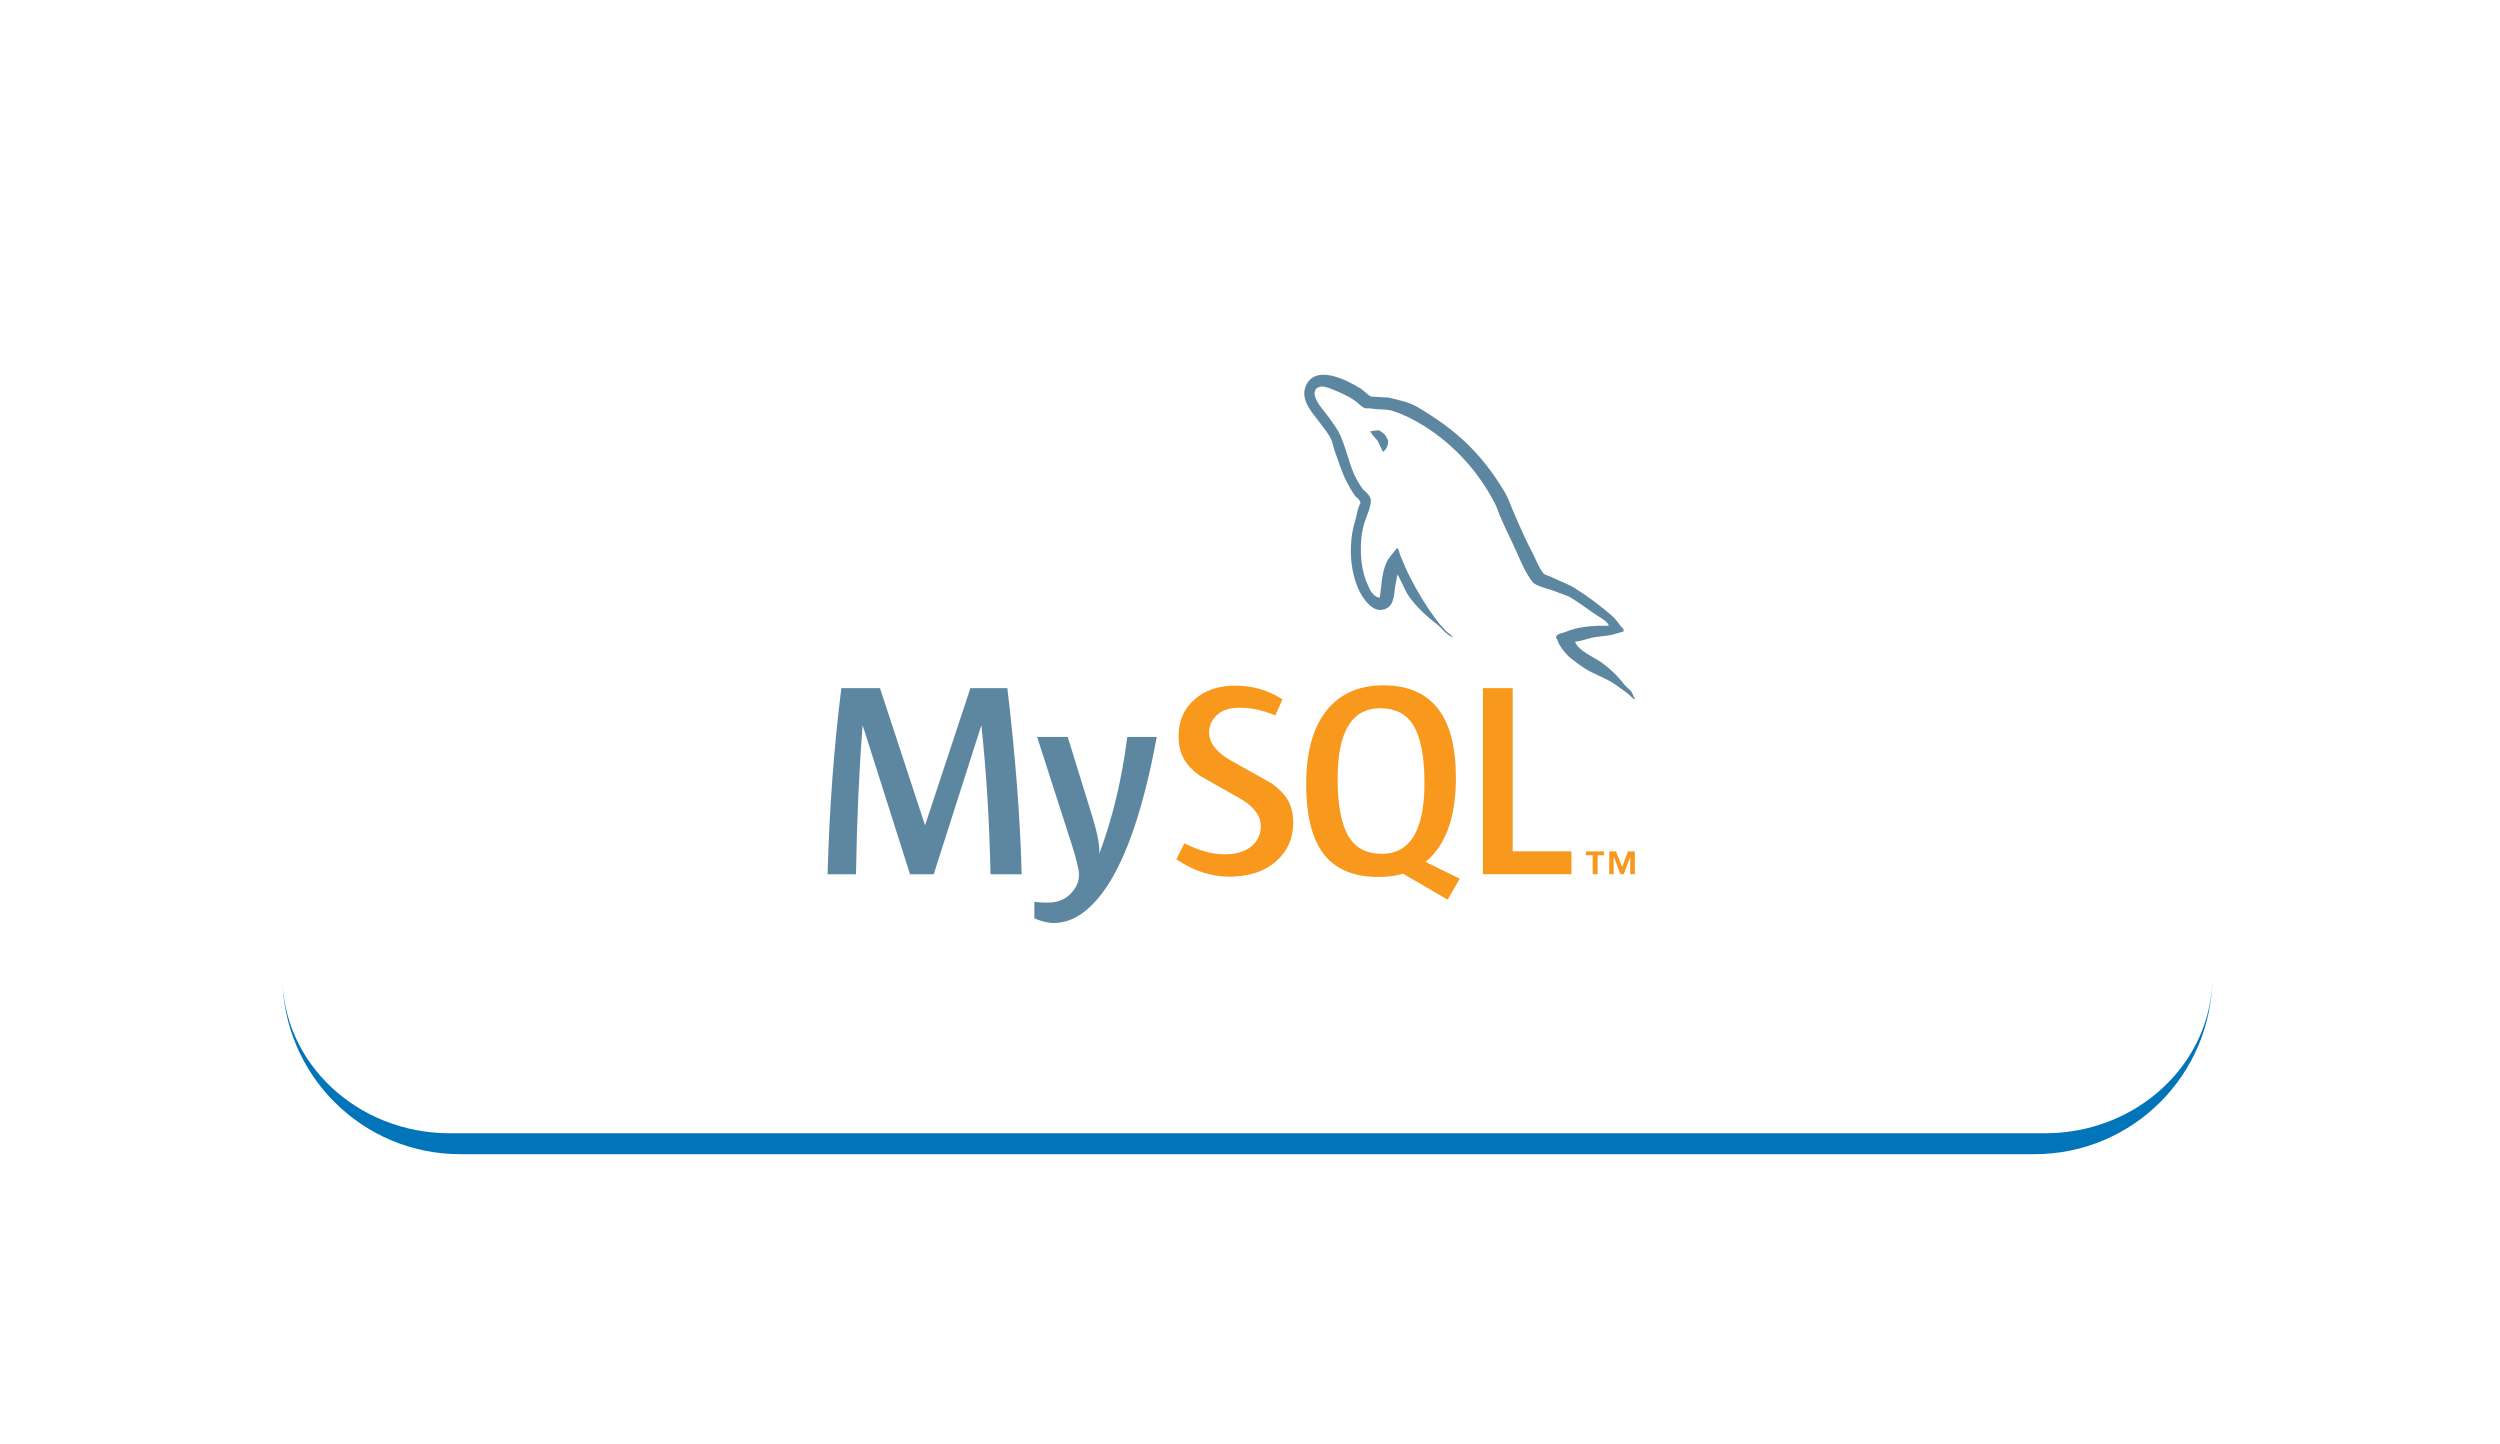 <svg width="239" height="138" viewBox="0 0 239 138" fill="none" xmlns="http://www.w3.org/2000/svg">
<g filter="url(#filter0_d_736_436)">
<path d="M27 53C27 37.915 27 30.373 31.686 25.686C36.373 21 43.915 21 59 21H179.502C194.587 21 202.13 21 206.816 25.686C211.502 30.373 211.502 37.915 211.502 53V71.34C211.502 86.425 211.502 93.967 206.816 98.654C202.13 103.34 194.587 103.34 179.502 103.34H59C43.915 103.34 36.373 103.34 31.686 98.654C27 93.967 27 86.425 27 71.34V53Z" fill="white"/>
<path d="M27 21H211.502H27ZM211.502 87.34C211.502 96.729 203.891 104.34 194.502 104.34H44C34.611 104.34 27 96.729 27 87.34C27 95.624 34.163 102.34 43 102.34H195.502C204.339 102.34 211.502 95.624 211.502 87.34ZM27 103.34V21V103.34ZM211.502 21V103.34V21Z" fill="#0274BA"/>
</g>
<path d="M97.672 83.577H94.694C94.589 78.55 94.299 73.825 93.825 69.396H93.798L89.264 83.577H86.997L82.49 69.396H82.464C82.13 73.648 81.919 78.375 81.832 83.577H79.117C79.292 77.251 79.732 71.32 80.434 65.784H84.125L88.421 78.858H88.448L92.77 65.784H96.302C97.075 72.269 97.532 78.2 97.672 83.577ZM110.587 70.449C109.375 77.029 107.775 81.81 105.79 84.794C104.243 87.092 102.548 88.242 100.703 88.242C100.211 88.242 99.604 88.093 98.884 87.799V86.212C99.236 86.263 99.648 86.291 100.123 86.291C100.985 86.291 101.678 86.054 102.206 85.579C102.838 85 103.154 84.349 103.154 83.629C103.154 83.135 102.907 82.126 102.416 80.598L99.148 70.449H102.073L104.419 78.039C104.946 79.763 105.166 80.966 105.078 81.651C106.361 78.226 107.257 74.49 107.767 70.448H110.587V70.449Z" fill="#5D87A1"/>
<path d="M150.228 83.576H141.768V65.783H144.614V81.386H150.228V83.576ZM139.554 84.006L136.283 82.392C136.573 82.153 136.85 81.896 137.1 81.597C138.491 79.964 139.184 77.549 139.184 74.35C139.184 68.463 136.874 65.519 132.253 65.519C129.986 65.519 128.219 66.266 126.954 67.76C125.565 69.394 124.872 71.801 124.872 74.983C124.872 78.11 125.486 80.405 126.716 81.86C127.841 83.178 129.537 83.838 131.805 83.838C132.651 83.838 133.427 83.735 134.134 83.526L138.393 86.005L139.554 84.006ZM128.958 80.016C128.238 78.857 127.877 76.996 127.877 74.43C127.877 69.95 129.238 67.707 131.963 67.707C133.387 67.707 134.431 68.243 135.099 69.314C135.818 70.474 136.18 72.319 136.18 74.849C136.18 79.366 134.818 81.625 132.095 81.625C130.67 81.625 129.626 81.091 128.958 80.016ZM123.632 78.644C123.632 80.153 123.078 81.391 121.972 82.361C120.865 83.326 119.38 83.81 117.52 83.81C115.779 83.81 114.092 83.254 112.459 82.148L113.224 80.62C114.629 81.324 115.901 81.674 117.044 81.674C118.116 81.674 118.954 81.436 119.561 80.965C120.168 80.492 120.53 79.829 120.53 78.99C120.53 77.932 119.793 77.029 118.441 76.272C117.194 75.587 114.7 74.156 114.7 74.156C113.348 73.171 112.671 72.113 112.671 70.37C112.671 68.928 113.176 67.764 114.186 66.878C115.197 65.989 116.502 65.546 118.101 65.546C119.752 65.546 121.254 65.989 122.606 66.865L121.92 68.393C120.763 67.901 119.622 67.656 118.496 67.656C117.583 67.656 116.879 67.875 116.389 68.315C115.896 68.754 115.591 69.315 115.591 70.003C115.591 71.055 116.344 71.97 117.733 72.742C118.997 73.428 121.553 74.884 121.553 74.884C122.939 75.868 123.632 76.916 123.632 78.644Z" fill="#F8981D"/>
<path d="M153.799 59.824C152.078 59.78 150.746 59.954 149.628 60.427C149.305 60.556 148.792 60.556 148.747 60.964C148.921 61.136 148.941 61.415 149.093 61.653C149.35 62.083 149.8 62.661 150.21 62.963C150.661 63.308 151.113 63.65 151.587 63.951C152.423 64.468 153.371 64.769 154.186 65.285C154.661 65.584 155.133 65.972 155.608 66.295C155.842 66.467 155.991 66.746 156.295 66.854V66.788C156.143 66.595 156.099 66.315 155.95 66.1L155.305 65.477C154.681 64.639 153.906 63.908 153.07 63.307C152.381 62.833 150.876 62.189 150.597 61.396L150.553 61.352C151.026 61.308 151.587 61.136 152.037 61.004C152.768 60.812 153.435 60.855 154.185 60.663C154.531 60.576 154.873 60.468 155.22 60.362V60.168C154.831 59.78 154.553 59.266 154.144 58.9C153.05 57.954 151.843 57.03 150.597 56.256C149.929 55.825 149.071 55.547 148.36 55.181C148.104 55.051 147.672 54.987 147.522 54.772C147.136 54.299 146.919 53.676 146.639 53.117C146.018 51.935 145.414 50.624 144.878 49.375C144.49 48.537 144.254 47.7 143.781 46.925C141.566 43.271 139.16 41.058 135.462 38.885C134.667 38.433 133.722 38.24 132.712 38.003L131.099 37.918C130.754 37.767 130.41 37.358 130.109 37.165C128.882 36.391 125.724 34.715 124.821 36.928C124.24 38.327 125.681 39.703 126.176 40.412C126.541 40.905 127.015 41.465 127.271 42.025C127.422 42.39 127.465 42.778 127.616 43.164C127.96 44.11 128.282 45.163 128.734 46.045C128.97 46.495 129.227 46.968 129.529 47.376C129.701 47.614 130.002 47.719 130.067 48.108C129.768 48.536 129.744 49.182 129.572 49.719C128.798 52.149 129.101 55.158 130.197 56.943C130.54 57.48 131.358 58.663 132.453 58.21C133.422 57.823 133.207 56.598 133.486 55.524C133.549 55.264 133.507 55.094 133.636 54.923V54.965C133.936 55.567 134.239 56.146 134.517 56.749C135.184 57.802 136.345 58.899 137.312 59.628C137.827 60.017 138.235 60.682 138.881 60.92V60.855H138.838C138.707 60.663 138.516 60.576 138.345 60.427C137.957 60.039 137.528 59.566 137.227 59.137C136.325 57.932 135.528 56.599 134.82 55.223C134.474 54.556 134.175 53.826 133.896 53.16C133.766 52.902 133.766 52.515 133.55 52.385C133.227 52.858 132.755 53.267 132.519 53.846C132.11 54.772 132.068 55.91 131.916 57.095L131.831 57.136C131.146 56.964 130.908 56.256 130.648 55.654C130.004 54.127 129.896 51.675 130.455 49.913C130.604 49.463 131.252 48.044 130.993 47.614C130.864 47.203 130.433 46.969 130.197 46.645C129.92 46.237 129.616 45.722 129.423 45.27C128.907 44.066 128.648 42.733 128.092 41.53C127.833 40.97 127.382 40.39 127.017 39.873C126.608 39.293 126.157 38.885 125.833 38.197C125.726 37.961 125.576 37.574 125.748 37.317C125.79 37.144 125.877 37.08 126.049 37.036C126.327 36.801 127.123 37.1 127.402 37.23C128.199 37.552 128.866 37.853 129.531 38.304C129.832 38.52 130.155 38.928 130.541 39.036H130.993C131.68 39.186 132.454 39.078 133.1 39.272C134.239 39.638 135.271 40.175 136.196 40.754C139.012 42.54 141.334 45.077 142.901 48.108C143.159 48.601 143.268 49.054 143.503 49.569C143.956 50.623 144.515 51.698 144.965 52.73C145.417 53.74 145.847 54.771 146.492 55.61C146.814 56.061 148.106 56.298 148.686 56.534C149.115 56.727 149.782 56.898 150.169 57.135C150.9 57.586 151.629 58.103 152.316 58.598C152.659 58.856 153.735 59.394 153.799 59.824ZM131.87 41.142C131.573 41.139 131.278 41.176 130.99 41.251V41.294H131.032C131.205 41.637 131.506 41.875 131.721 42.175C131.894 42.52 132.044 42.862 132.214 43.206L132.255 43.163C132.559 42.949 132.709 42.605 132.709 42.088C132.579 41.936 132.559 41.788 132.45 41.637C132.323 41.422 132.044 41.315 131.87 41.142Z" fill="#5D87A1"/>
<path d="M155.848 83.574H156.293V81.394H155.625L155.08 82.882L154.488 81.394H153.845V83.574H154.265V81.915H154.289L154.909 83.574H155.23L155.848 81.915V83.574ZM152.26 83.574H152.731V81.764H153.348V81.394H151.617V81.764H152.259L152.26 83.574Z" fill="#F8981D"/>
<defs>
<filter id="filter0_d_736_436" x="0.1" y="0.1" width="238.302" height="137.14" filterUnits="userSpaceOnUse" color-interpolation-filters="sRGB">
<feFlood flood-opacity="0" result="BackgroundImageFix"/>
<feColorMatrix in="SourceAlpha" type="matrix" values="0 0 0 0 0 0 0 0 0 0 0 0 0 0 0 0 0 0 127 0" result="hardAlpha"/>
<feOffset dy="6"/>
<feGaussianBlur stdDeviation="13.45"/>
<feComposite in2="hardAlpha" operator="out"/>
<feColorMatrix type="matrix" values="0 0 0 0 0.546 0 0 0 0 0.546 0 0 0 0 0.546 0 0 0 0.19 0"/>
<feBlend mode="normal" in2="BackgroundImageFix" result="effect1_dropShadow_736_436"/>
<feBlend mode="normal" in="SourceGraphic" in2="effect1_dropShadow_736_436" result="shape"/>
</filter>
</defs>
</svg>

